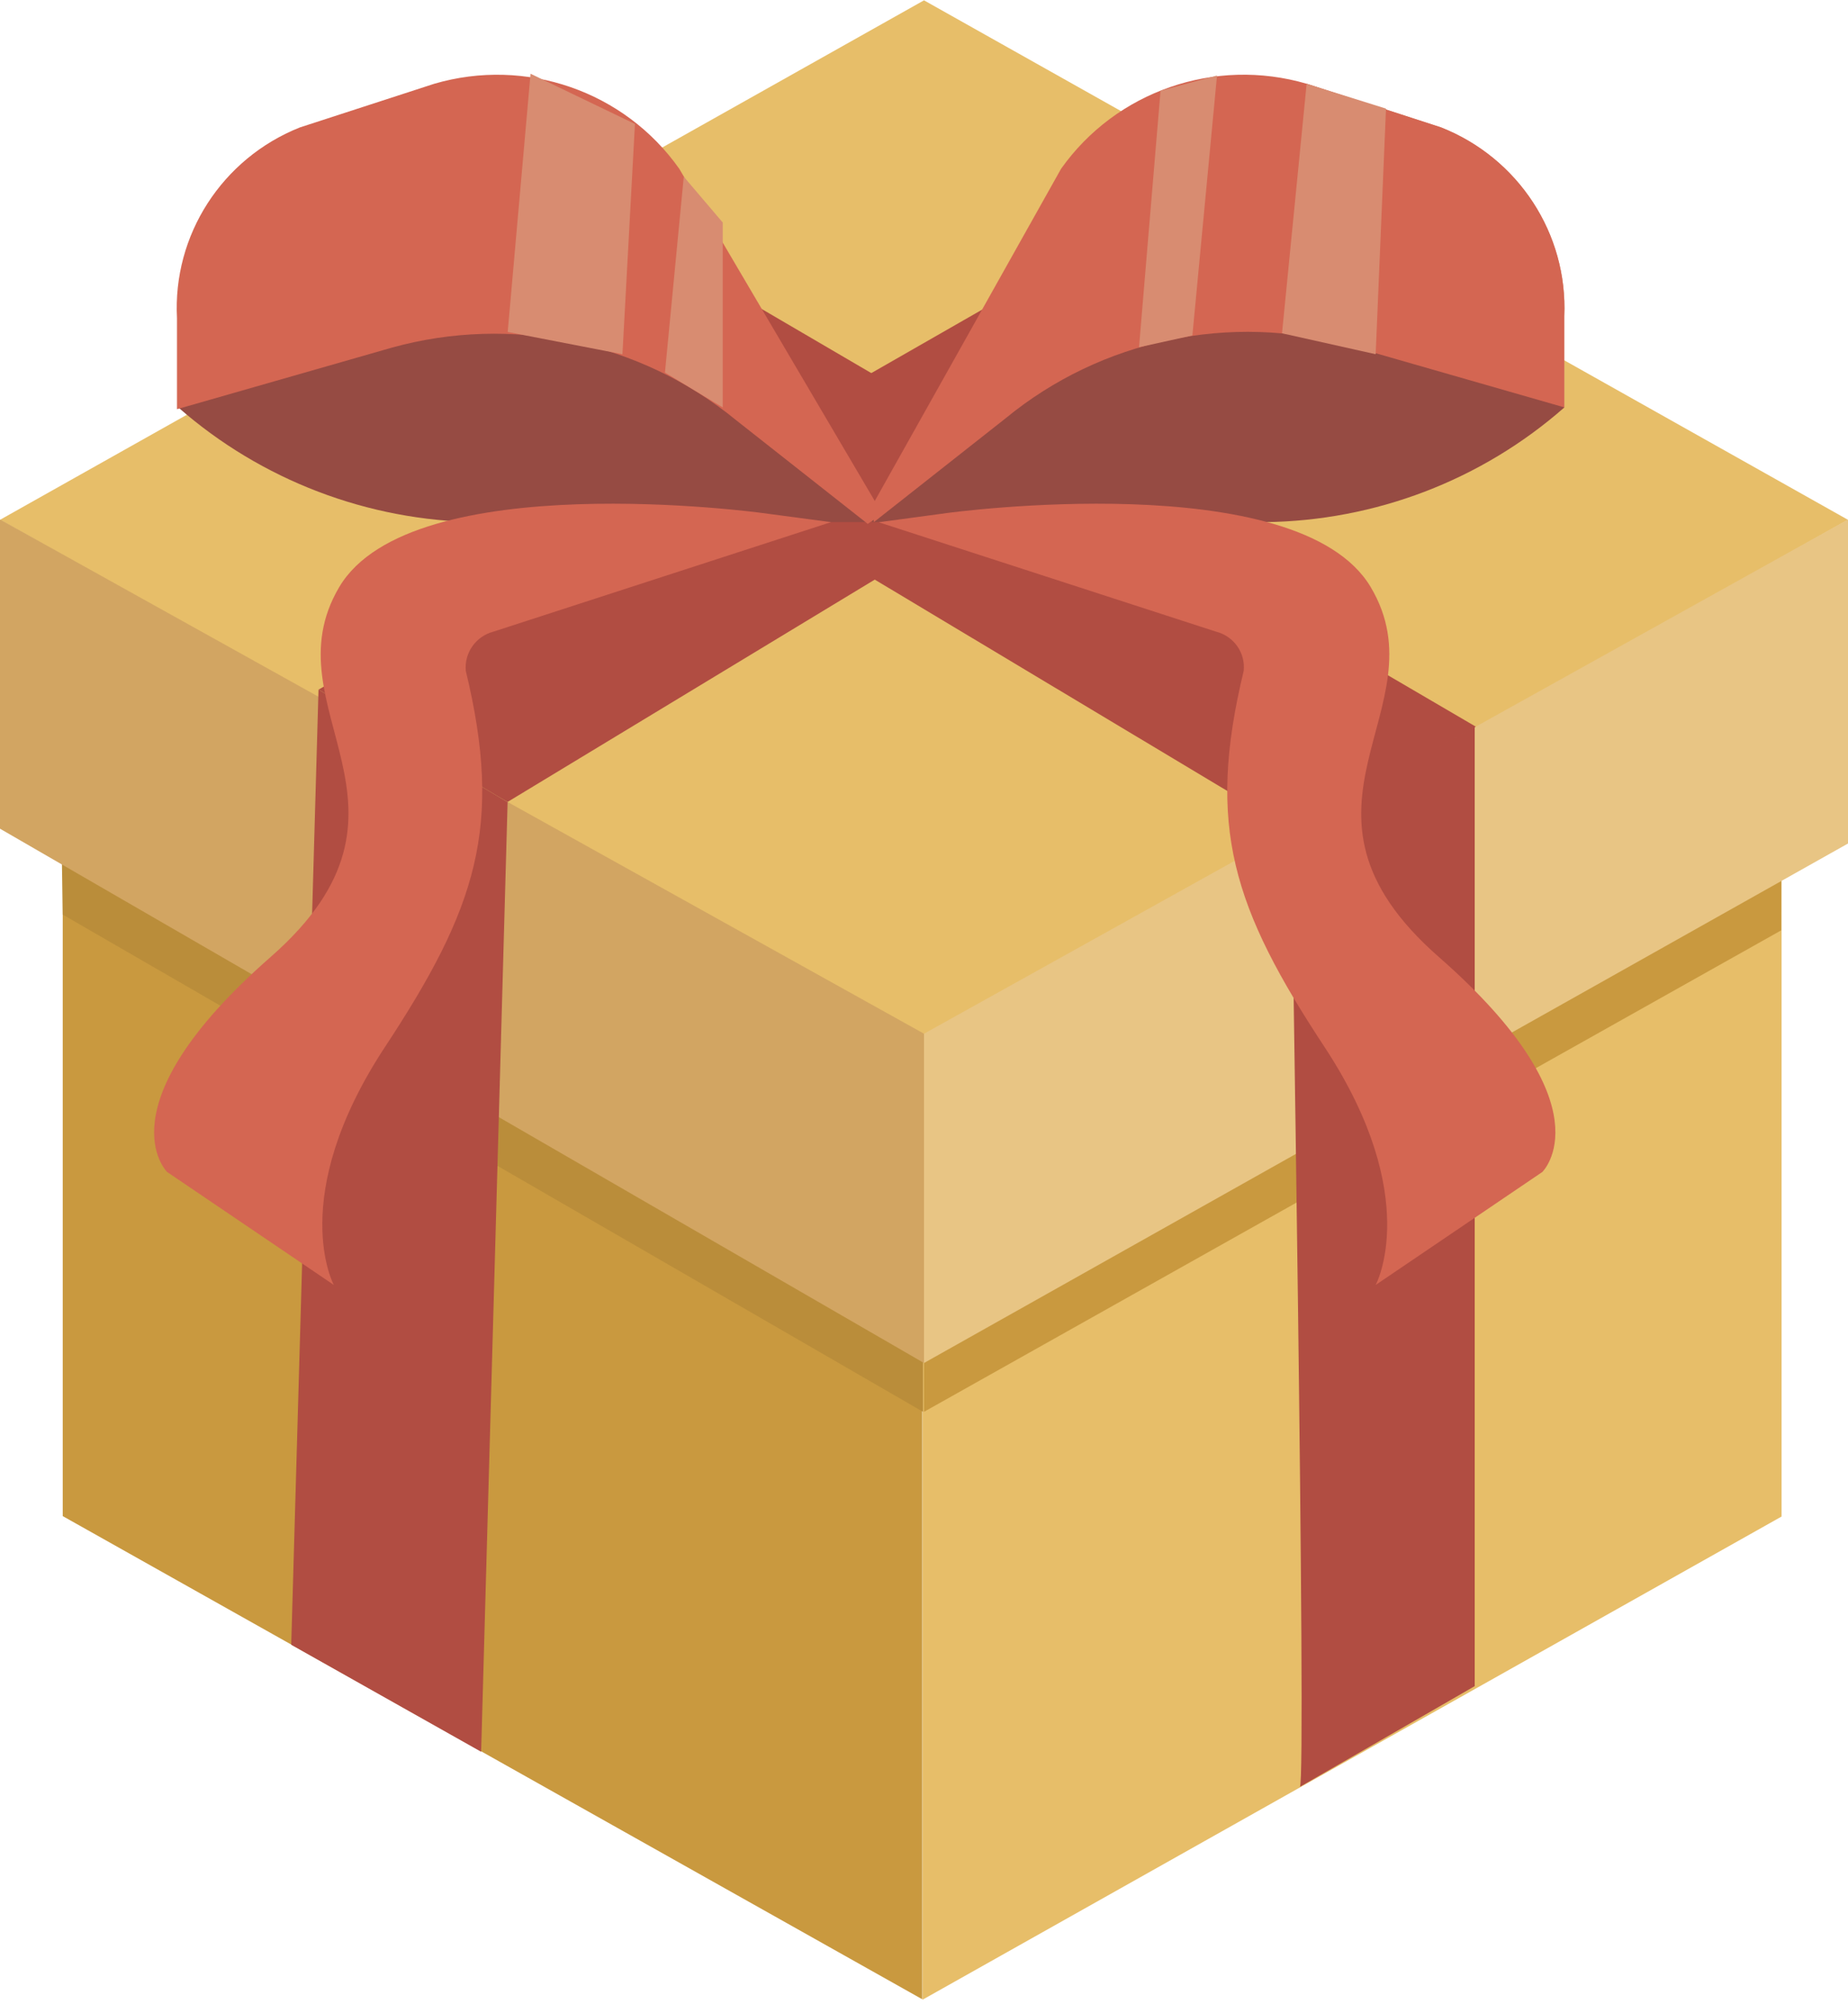<?xml version="1.0" encoding="UTF-8"?>
<svg width="56px" height="61px" viewBox="0 0 56 61" version="1.1" xmlns="http://www.w3.org/2000/svg" xmlns:xlink="http://www.w3.org/1999/xlink">
    <!-- Generator: sketchtool 51.1 (57501) - http://www.bohemiancoding.com/sketch -->
    <title>151572EF-B7D0-4979-BA00-4FEB78C46062</title>
    <desc>Created with sketchtool.</desc>
    <defs></defs>
    <g id="Page-1" stroke="none" stroke-width="1" fill="none" fill-rule="evenodd">
        <g id="Loyalty-programm-1.1-Copy" transform="translate(-1172, -941)" fill-rule="nonzero">
            <g id="-g-Group" transform="translate(1172, 941)">
                <g id="Group-60911">
                    <polygon id="Path_72093" fill="#C9993F" points="27.947 60.579 1.901 45.939 1.901 16.692 27.947 31.332"></polygon>
                    <polygon id="Path_72094" fill="#E7BE69" points="53.987 45.952 27.957 60.592 27.957 31.322 53.987 16.682"></polygon>
                    <polygon id="Path_72095" fill="#E7BE69" points="28 31.476 3.55271368e-15 15.751 28 0.01 56 15.751"></polygon>
                    <polygon id="Path_72096" fill="#BA8D3A" points="1.751 18.224 1.901 27.713 27.972 42.779 27.972 32.814"></polygon>
                    <polygon id="Path_72097" fill="#C9993F" points="53.989 17.962 53.976 28.19 28 42.779 28 32.804"></polygon>
                    <polygon id="Path_72098" fill="#B14D42" points="9.655 20.895 37.146 5.154 42.265 8.022 15.377 24.302"></polygon>
                    <path d="M39.597,2.539 L43.67,3.862 C46.014,4.789 47.512,7.084 47.404,9.584 L47.404,12.346 L40.913,10.483 L39.597,2.539 Z" id="Path_72099" fill="#D88C71"></path>
                    <polygon id="Path_72100" fill="#E8C584" points="56 15.741 56 25.559 28 41.3 28 31.322"></polygon>
                    <polygon id="Path_72101" fill="#B14D42" points="12.111 8.933 39.121 25.123 44.721 22.018 17.332 6"></polygon>
                    <path d="M44.688,22.018 L44.688,51.091 L39.391,54.143 C39.597,54.039 39.121,25.072 39.121,25.072 L44.688,22.018 Z" id="Path_72102" fill="#B14D42"></path>
                    <path d="M47.404,12.346 C44.896,14.55 41.671,15.784 38.319,15.821 L26.424,15.821 L26.424,15.332 L35.333,8.421 L44.92,6.742 L47.404,12.346 Z" id="Path_72103" fill="#964B43"></path>
                    <path d="M26.424,15.329 L32.154,5.114 C33.821,2.762 36.814,1.725 39.595,2.537 L43.667,3.859 C46.012,4.786 47.509,7.081 47.401,9.582 L47.401,12.343 L40.911,10.48 C37.28,9.468 33.379,10.288 30.474,12.674 L26.483,15.819 L26.424,15.329 Z" id="Path_72104" fill="#D46652"></path>
                    <polygon id="Path_72105" fill="#D88C71" points="39.595 2.539 38.849 10.099 41.687 10.733 42 3.291"></polygon>
                    <path d="M28.705,15.544 C28.705,15.544 39.337,14.09 41.537,17.79 C43.736,21.491 38.426,24.464 43.601,28.997 C48.776,33.531 46.737,35.512 46.737,35.512 L41.687,38.935 C41.687,38.935 43.125,36.292 40.16,31.759 C37.36,27.516 36.548,25.044 37.688,20.327 C37.744,19.778 37.385,19.272 36.845,19.138 L26.628,15.824 L28.705,15.544 Z" id="Path_72106" fill="#D46652"></path>
                    <polygon id="Path_72107" fill="#D88C71" points="35.168 2.749 34.516 10.521 36.133 10.165 36.879 2.289"></polygon>
                    <polygon id="Path_72108" fill="#D2A562" points="0 15.741 0 25.11 28 41.3 28 31.322"></polygon>
                    <polygon id="Path_72109" fill="#B14D42" points="8.825 49.837 9.652 20.895 15.382 24.305 14.58 53.08"></polygon>
                    <path d="M5.404,12.346 C7.917,14.55 11.146,15.784 14.501,15.821 L26.328,15.821 L26.422,15.332 L19.511,8.34 L7.82,6.742 L5.404,12.346 Z" id="Path_72110" fill="#964B43"></path>
                    <path d="M26.737,15.569 L20.585,5.116 C18.926,2.763 15.935,1.725 13.157,2.539 L9.085,3.862 C6.728,4.802 5.233,7.122 5.363,9.637 L5.363,12.399 L11.867,10.536 C15.498,9.526 19.397,10.346 22.303,12.729 L26.295,15.874 L26.737,15.569 Z" id="Path_72111" fill="#D46652"></path>
                    <polygon id="Path_72112" fill="#D88C71" points="16.077 2.234 15.385 10.059 18.862 10.733 19.241 3.756"></polygon>
                    <path d="M23.097,15.544 C23.097,15.544 12.465,14.09 10.279,17.79 C8.092,21.491 13.374,24.464 8.201,28.997 C3.029,33.531 5.065,35.512 5.065,35.512 L10.116,38.935 C10.116,38.935 8.677,36.292 11.643,31.759 C14.443,27.516 15.255,25.044 14.115,20.327 C14.065,19.78 14.421,19.277 14.957,19.138 L25.182,15.821 L23.097,15.544 Z" id="Path_72113" fill="#D46652"></path>
                    <polygon id="Path_72114" fill="#D88C71" points="20.72 5.354 20.15 11.288 21.901 12.346 21.901 6.742"></polygon>
                </g>
            </g>
        </g>
    </g>
</svg>